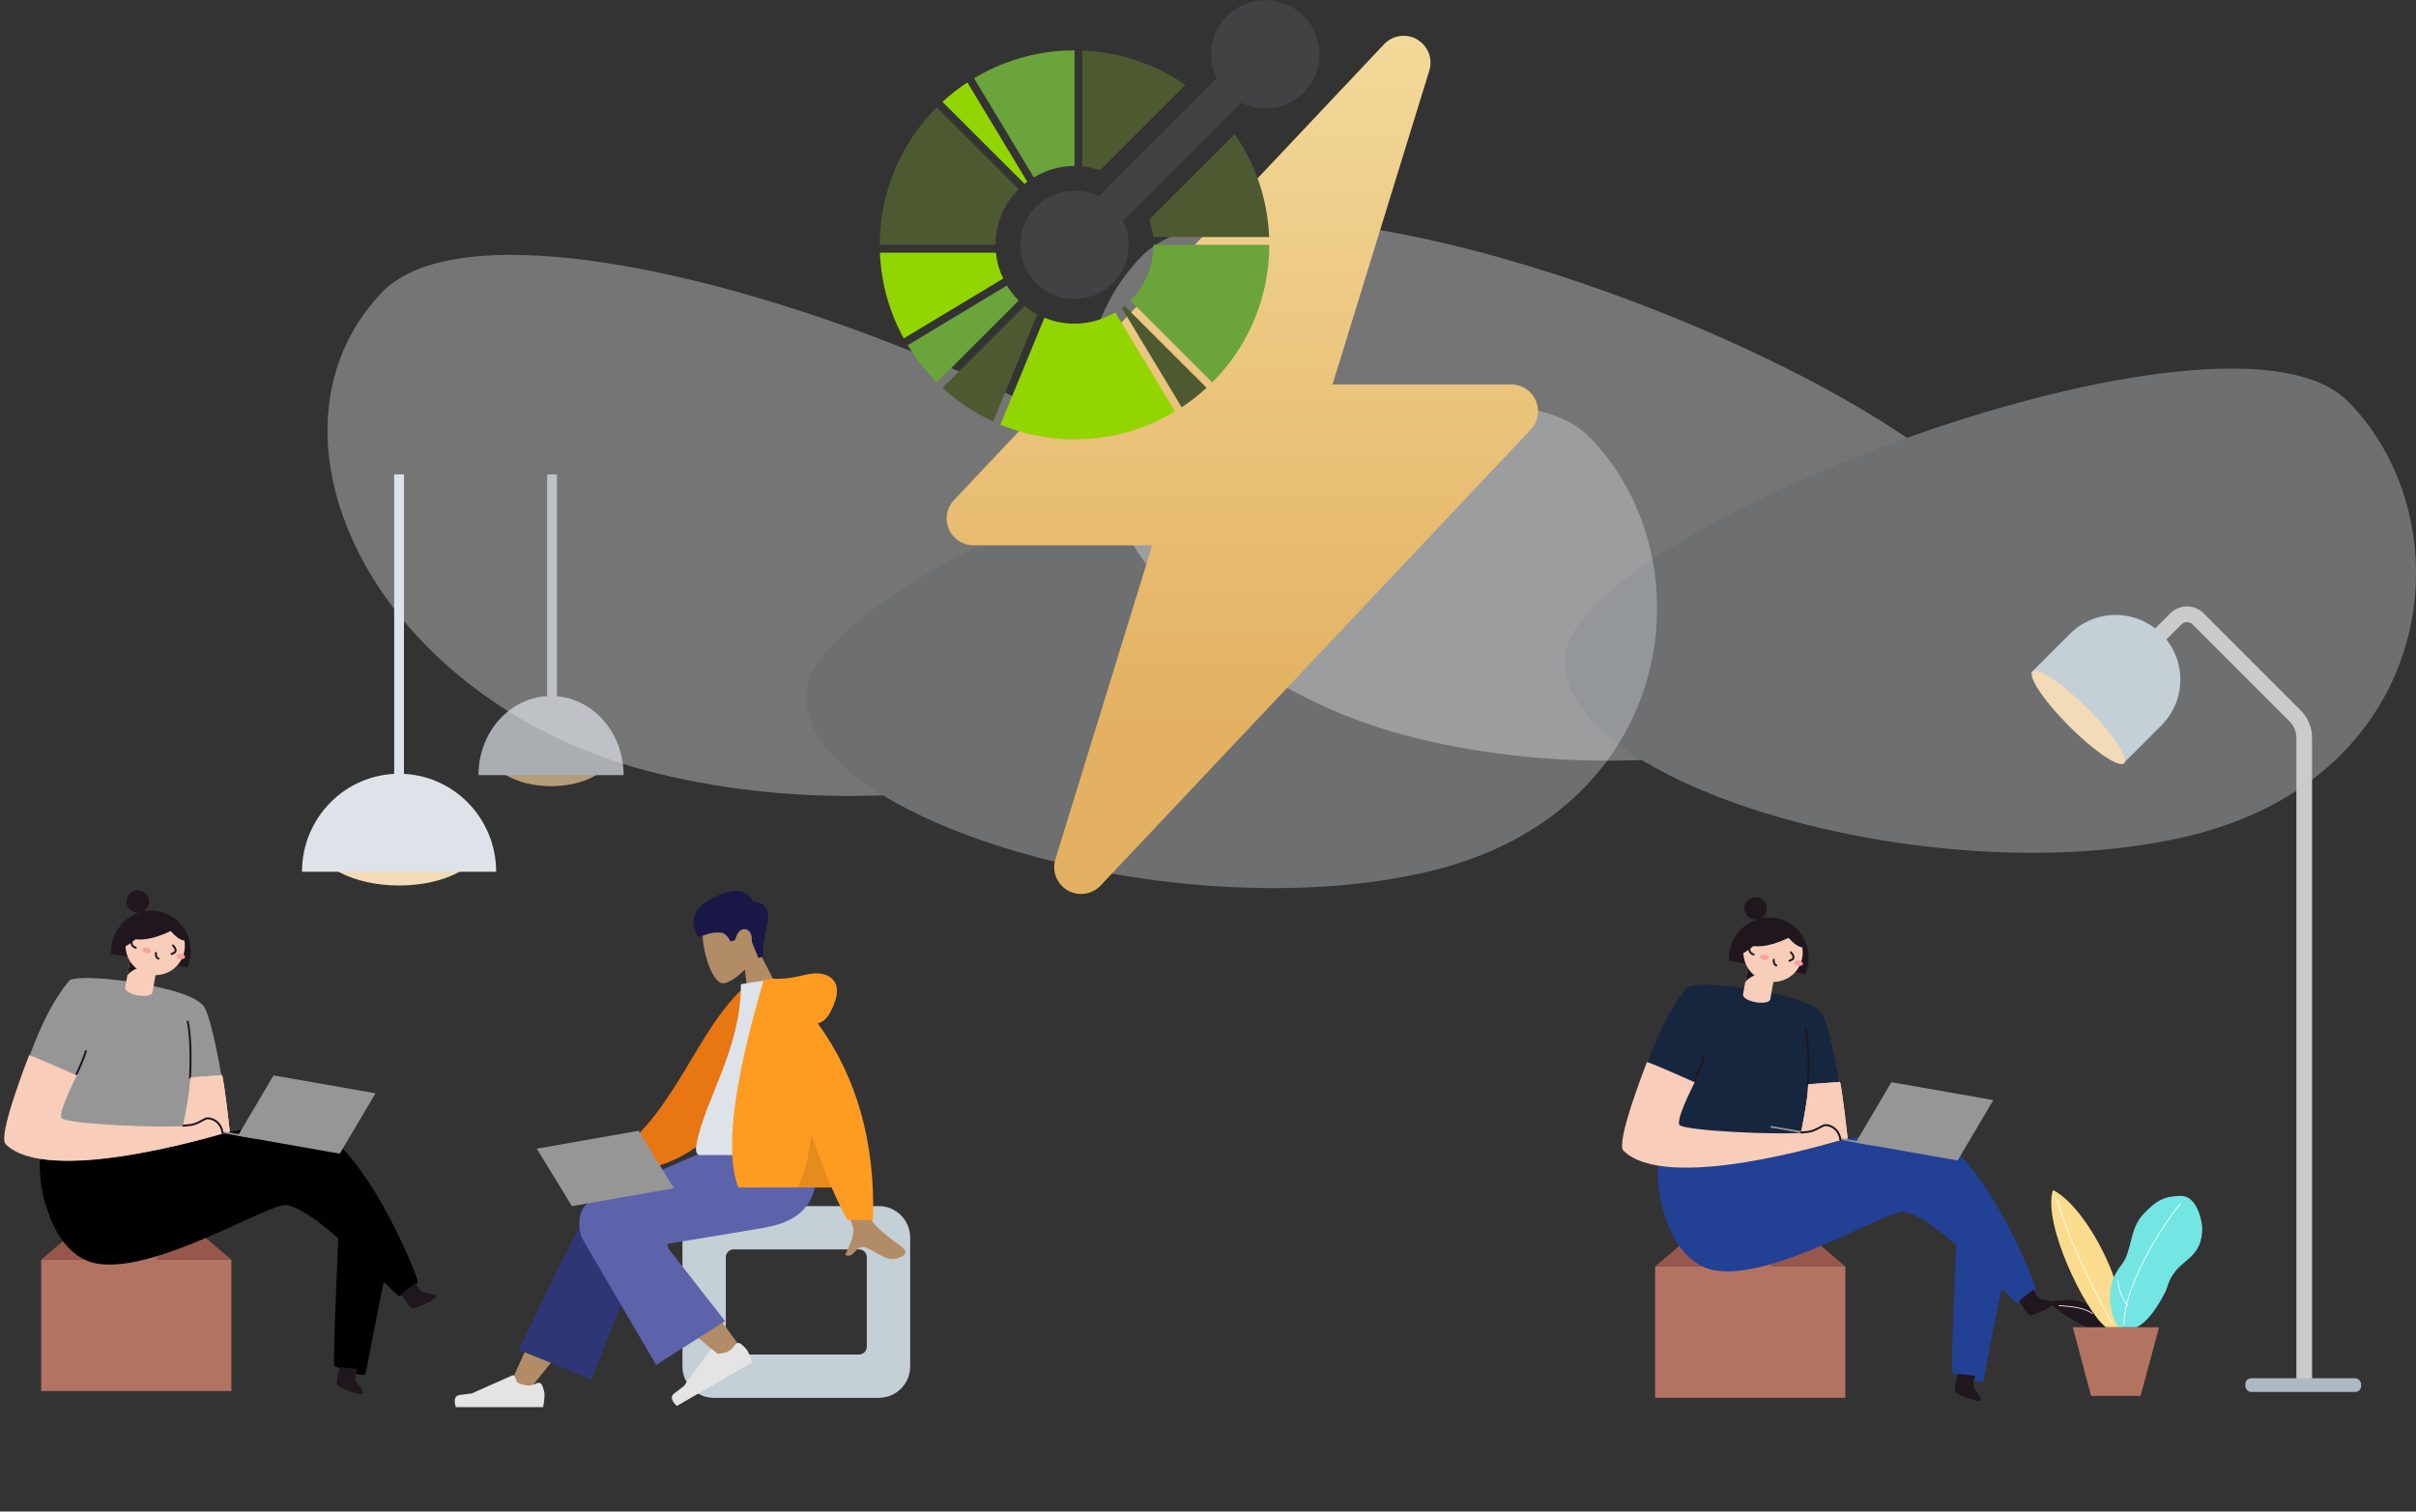 <svg xmlns="http://www.w3.org/2000/svg" xmlns:xlink="http://www.w3.org/1999/xlink" width="1232" height="771" version="1.1" viewBox="0 0 1232 771"><rect x="0" y="0" width="1232" height="771" fill="#333333" stroke="none"/><title>Group 3</title><defs><linearGradient id="linearGradient-1" x1="50%" x2="50%" y1="0%" y2="100%"><stop offset="0%" stop-color="#F3D99A"/><stop offset="80.012%" stop-color="#E3B161"/></linearGradient></defs><g id="Symbols" fill="none" fill-rule="evenodd" stroke="none" stroke-width="1"><g id="Mocking-/-Hero" transform="translate(-10, -8)"><g id="Group-3" transform="translate(10, 8)"><g id="Background-Shape-2" opacity=".346" transform="translate(167, 130)"><path id="Background-Shape" fill="#F2F2F2" d="M0.206,172.385 C7.101,95.336 377.036,-53.376 445.713,19.603 C514.39,92.582 448.365,229.545 304.444,264.617 C160.522,299.69 -6.688,249.434 0.206,172.385 Z" transform="translate(236.5, 138) scale(-1, 1) translate(-236.5, -138)"/><path id="Background-Shape" fill="#DDE3E9" d="M244.144,222.448 C250.32,156.992 581.692,30.655 643.21,92.654 C704.728,154.652 689.157,285.059 560.238,314.854 C431.319,344.65 237.968,287.904 244.144,222.448 Z"/></g><g id="Background-Shape-2-Copy" opacity=".346" transform="translate(554, 112)"><path id="Background-Shape" fill="#F2F2F2" d="M0.206,172.385 C7.101,95.336 377.036,-53.376 445.713,19.603 C514.39,92.582 448.365,229.545 304.444,264.617 C160.522,299.69 -6.688,249.434 0.206,172.385 Z" transform="translate(236.5, 138) scale(-1, 1) translate(-236.5, -138)"/><path id="Background-Shape" fill="#DDE3E9" d="M244.144,222.448 C250.32,156.992 581.692,30.655 643.21,92.654 C704.728,154.652 689.157,285.059 560.238,314.854 C431.319,344.65 237.968,287.904 244.144,222.448 Z"/></g><g id="box" transform="translate(844, 630.47)"><rect id="Rectangle" width="97" height="67" x="0" y="15.53" fill="#B27363" fill-rule="nonzero"/><polygon id="Path" fill="#98574C" fill-rule="nonzero" points="97 15.53 0 15.53 17.659 .53 79.341 .53"/><line id="Path" x1="49" x2="49" y1=".53" y2="16.53" stroke="#B27363" stroke-width="20"/><line id="Path" x1="30" x2="67" y1="51.53" y2="51.53" stroke="#B27363" stroke-width="9"/><line id="Path" x1="30" x2="67" y1="55.53" y2="55.53" stroke="#B27363" stroke-width="9"/></g><g id="woman-sitting-laptop" transform="translate(825, 456.47)"><path id="Path" fill="#224094" fill-rule="nonzero" d="M166.403,177.452 C166.875,180.23 174.873,243.739 176.172,244.788 C177.471,245.838 191.268,248.161 192.45,246.41 C192.687,243.632 193.029,199.345 193.762,195.383" transform="translate(180.083, 212.248) rotate(10) translate(-180.083, -212.248)"/><path id="Path" fill="#224094" fill-rule="nonzero" d="M19.897,151.911 C14.358,149.191 25.889,203.041 56.29,203.03 C86.691,203.019 137.879,156.884 146.164,156.881 C164.454,156.874 207.736,192.622 211.131,192.621 C213.731,190.031 218.932,185.5 218.932,183.72 C218.932,181.941 177.504,114.004 146.488,114.016 C134.461,114.009 32.404,158.06 19.897,151.911 Z" transform="translate(118.744, 158.523) rotate(10) translate(-118.744, -158.523)"/><path id="Path" fill="#224094" fill-rule="nonzero" d="M37.645,139.338 C43.732,137.969 51.307,134.428 58.013,130.804 C39.772,136.71 24.825,140.542 20.512,138.433 C17.572,137.001 19.43,151.353 26.336,165.175 C25.086,162.498 23.31,142.559 37.645,139.338 Z" transform="translate(38.59, 147.99) rotate(10) translate(-38.59, -147.99)"/><path id="Path" fill="#17263F" fill-rule="nonzero" d="M60.652,48.305 C65.428,48.433 90.293,47.689 97.106,54.205 C102.16,59.033 117.866,100.619 120.285,115.221 C109.724,120.61 33.557,157.259 9.994,141.161 C9.479,128.646 11.916,78.925 27.338,52.839 C32.976,49.067 56.06,48.184 60.652,48.305 Z" transform="translate(65.108, 96.756) rotate(10) translate(-65.108, -96.756)"/><path id="Path" fill="#F8CDBA" fill-rule="nonzero" d="M78.98,36.362 L64.856,36.367 L64.851,51.953 C64.849,55.857 78.973,55.818 78.975,51.948 L78.98,36.362 Z" transform="translate(71.916, 45.614) rotate(10) translate(-71.916, -45.614)"/><path id="Path" fill="#1F161E" fill-rule="nonzero" d="M65.741,45.595 C65.741,43.87 70.652,39.534 73.687,39.683 C73.762,37.802 66.756,35.023 66.756,35.023 L65.743,37.677 L65.741,45.595 Z" transform="translate(69.714, 40.309) rotate(10) translate(-69.714, -40.309)"/><path id="Path" fill="#1F161E" fill-rule="nonzero" d="M98.157,37.152 C98.488,35.637 98.654,34.092 98.655,32.542 C98.66,20.979 89.577,11.606 78.36,11.61 C67.142,11.614 58.053,20.993 58.049,32.556 C58.049,34.106 58.214,35.651 58.543,37.166 L98.157,37.152 Z" transform="translate(78.352, 24.388) rotate(10) translate(-78.352, -24.388)"/><path id="Path" fill="#F8CDBA" fill-rule="nonzero" d="M91.649,24.134 C89.205,23.765 86.767,21.854 85.066,20.603 C75.365,27.673 69.152,27.774 68.481,27.775 C67.811,27.775 65.077,31.678 63.819,32.12 L63.708,32.054 C64.734,37.647 68.842,42.186 74.328,43.785 C79.813,45.384 85.739,43.77 89.644,39.614 C93.549,35.457 94.766,29.468 92.79,24.133 C92.411,24.18 92.028,24.181 91.649,24.134 Z" transform="translate(78.715, 32.498) rotate(10) translate(-78.715, -32.498)"/><ellipse id="Oval" cx="70.247" cy="6.856" fill="#1F161E" fill-rule="nonzero" rx="5.738" ry="5.727" transform="translate(70.247, 6.856) rotate(10) translate(-70.247, -6.856)"/><path id="Path" stroke="#1F161E" stroke-linecap="round" d="M69.709,24.907 C68.226,24.974 67.06,26.138 67.06,27.551 C67.059,28.963 68.225,30.127 69.707,30.193" transform="translate(68.384, 27.55) rotate(10) translate(-68.384, -27.55)"/><path id="Path" stroke="#1F161E" stroke-linecap="round" d="M87.856,29.377 C88.818,30.333 91.294,32.004 87.854,33.782" transform="translate(88.737, 31.579) rotate(10) translate(-88.737, -31.579)"/><path id="Path" stroke="#1F161E" stroke-linecap="round" d="M79.265,33.219 C79.264,33.878 79.557,35.454 81.029,35.861" transform="translate(80.147, 34.54) rotate(10) translate(-80.147, -34.54)"/><ellipse id="Oval" cx="74.802" cy="31.81" fill="#FA9E9F" fill-rule="nonzero" rx="2.207" ry="1.322" transform="translate(74.802, 31.81) rotate(10) translate(-74.802, -31.81)"/><ellipse id="Oval" cx="92.19" cy="34.87" fill="#FA9E9F" fill-rule="nonzero" rx="2.207" ry="1.322" transform="translate(92.19, 34.87) rotate(10) translate(-92.19, -34.87)"/><path id="Path" fill="#F8CDBA" fill-rule="nonzero" d="M94.193,98.524 L109.999,94.489 C111.517,97.03 118.901,122.182 118.901,122.182 L94.499,132.378 C94.819,127.611 95.788,105.826 94.193,98.524 Z" transform="translate(106.547, 113.434) rotate(10) translate(-106.547, -113.434)"/><path id="Path" stroke="#1F161E" stroke-linecap="round" d="M42.717,82.829 C42.716,84.699 41.048,91.819 40.064,95.164" transform="translate(41.39, 88.997) rotate(10) translate(-41.39, -88.997)"/><path id="Path" stroke="#1F161E" stroke-linecap="round" d="M99.398,96.654 C99.032,93.718 96.886,77.172 93.229,68.464" transform="translate(96.314, 82.559) rotate(10) translate(-96.314, -82.559)"/><path id="Path" fill="#F8CDBA" fill-rule="nonzero" d="M94.193,98.524 L109.999,94.489 C111.517,97.03 118.901,122.182 118.901,122.182 L94.499,132.378 C94.819,127.611 95.788,105.826 94.193,98.524 Z" transform="translate(106.547, 113.434) rotate(10) translate(-106.547, -113.434)"/><path id="Path" fill="#1F161E" fill-rule="nonzero" d="M204.665,208.54 C205.009,209.076 209.605,214.827 211.232,214.894 C212.859,214.961 222.74,208.156 222.307,206.695 C221.875,205.234 215.677,206.184 214.611,205.677 C213.545,205.17 211.175,202.757 210.798,201.679" transform="translate(213.493, 208.287) rotate(10) translate(-213.493, -208.287)"/><path id="Path" fill="#1F161E" fill-rule="nonzero" d="M172.272,245.437 C172.157,246.071 171.534,253.55 172.648,254.761 C173.761,255.971 185.379,258.07 186.055,256.693 C186.73,255.316 181.666,251.587 181.277,250.456 C180.887,249.325 180.806,245.885 181.279,244.811" transform="translate(179.055, 250.978) rotate(10) translate(-179.055, -250.978)"/><polygon id="Path" fill="#969696" fill-rule="nonzero" points="176.477 132.224 123.714 132.243 136.288 98.76 189.05 98.741" transform="translate(156.382, 115.492) rotate(10) translate(-156.382, -115.492)"/><polygon id="Rectangle" fill="#969696" fill-rule="nonzero" points="77.508 122.391 130.473 122.372 130.473 123.253 77.508 123.272" transform="translate(103.99, 122.822) rotate(10) translate(-103.99, -122.822)"/><path id="Path" fill="#F8CDBA" fill-rule="nonzero" d="M35.395,99.367 C34.379,103.147 29.424,119.268 31.463,122.039 C33.502,124.81 83.718,118.491 97.164,114.334 C100.589,113.22 103.129,110.296 104.647,109.923 C108.676,109.247 112.57,111.685 113.691,115.586 C108.321,118.171 30.789,157.506 5.678,140.021 C0.932,136.667 9.28,95.474 9.657,93.393 C13.899,93.914 35.395,99.367 35.395,99.367 Z" transform="translate(58.957, 118.939) rotate(10) translate(-58.957, -118.939)"/><path id="Path" stroke="#1F161E" stroke-linecap="round" d="M93.863,122.993 C95.365,122.612 96.678,122.243 97.757,121.886 C101.157,120.697 103.678,117.578 105.185,117.179 C109.185,116.454 113.054,119.058 114.167,123.223" transform="translate(104.015, 120.141) rotate(10) translate(-104.015, -120.141)"/></g><g id="plant-4" transform="translate(1046, 607.47)"><path id="Path" fill="#1F161E" fill-rule="nonzero" d="M29,69.53 L29,69.009 L27.758,67.444 L24.911,63.923 L21.857,60.199 C21.857,60.199 18.918,58.149 18.162,57.794 C15.408,56.511 12.696,55.53 9.456,55.53 C7.464,55.53 0.016,55.833 0,57.095 C0,58.968 10.429,66.056 18.079,69.499 C21.412,69.53 29,69.53 29,69.53 Z"/><path id="Path" fill="#FBDC8E" fill-rule="nonzero" d="M27.845,69.53 C17.144,61.287 -4.695,16.225 0.903,-0.47 C12.83,5.627 25.915,26.651 32.087,44.403 C32.414,45.558 32.675,46.731 32.87,47.915 L35.374,59.429 L36,69.53 L27.845,69.53 Z"/><path id="Path" fill="#73E5E2" fill-rule="nonzero" d="M34.799,69.53 C31.187,66.583 30.034,57.856 30.002,54.599 C29.945,48.52 30.874,44.041 36.046,37.354 C41.218,30.668 39.825,19.57 46.714,12.091 C53.603,4.612 58.133,2.53 66.285,2.53 C74.437,2.53 77.021,15.809 77,19.15 C76.906,32.618 68.456,34.522 63.31,40.957 C59.568,45.625 59.276,49.443 58.143,51.625 C52.058,63.368 47.131,67.805 43.478,69.53"/><path id="Path" stroke="#FFF" stroke-linecap="round" stroke-linejoin="round" stroke-width=".4" d="M37,68.53 C37.103,45.796 60.912,11.65 66,6.53"/><path id="Path" stroke="#FFF" stroke-linecap="round" stroke-linejoin="round" stroke-width=".4" d="M39,58.53 C36.202,55.686 33.655,47.624 34.038,45.53"/><path id="Path" stroke="#FFF" stroke-linecap="round" stroke-linejoin="round" stroke-width=".4" d="M31,67.53 C27.276,60.863 9.609,28.427 3,4.53"/><polyline id="Path" fill="#B37361" fill-rule="nonzero" points="43.717 69.53 55 69.53 45.553 104.53 20.294 104.53 11 69.53 43.717 69.53"/><path id="Path" stroke="#FFF" stroke-linecap="round" stroke-linejoin="round" stroke-width=".4" d="M4,58.53 C9.396,58.912 16.185,59.166 21,62.53"/></g><g id="Group-2" fill-rule="nonzero" transform="translate(414, 0)"><g id="bi-lightning-fill" transform="translate(0, 18)"><g id="Icon" fill="url(#linearGradient-1)" transform="translate(68.531, 0)"><g id="Icon-Group" transform="translate(0.036, 0)"><path id="Icon-Path" d="M240.071,2.136 C245.596,5.333 248.177,11.913 246.294,18.003 L196.921,178.093 L288.018,178.093 C293.489,178.09 298.438,181.336 300.607,186.348 C302.776,191.361 301.75,197.181 297.996,201.154 L78.685,433.683 C74.315,438.32 67.318,439.336 61.805,436.135 C56.293,432.934 53.721,426.361 55.603,420.279 L104.975,260.162 L13.879,260.162 C8.407,260.164 3.458,256.919 1.289,251.906 C-0.88,246.893 0.146,241.073 3.9,237.1 L223.211,4.571 C227.575,-0.059 234.56,-1.079 240.071,2.109 L240.071,2.136 Z"/></g></g><rect id="ViewBox" width="438" height="438" x="0" y="0"/></g><g id="OpenAPI_Logo_Pantone" transform="translate(34, 0)"><g id="Group"><g transform="translate(0, 24.75)"><path id="Path" fill="#93D500" d="M59.884,104.133 L59.658,104.133 L0.705,104.133 C0.715,104.421 0.723,104.711 0.739,104.999 C0.763,105.555 0.803,106.109 0.837,106.665 C0.853,106.903 0.863,107.141 0.881,107.377 C0.927,108.021 0.983,108.661 1.041,109.301 C1.055,109.447 1.067,109.591 1.081,109.731 C1.149,110.443 1.227,111.155 1.311,111.861 C1.315,111.931 1.323,111.999 1.333,112.067 C1.426,112.831 1.524,113.595 1.636,114.355 C1.636,114.363 1.638,114.375 1.642,114.383 C2.321,119.095 3.34,123.762 4.699,128.35 C4.705,128.37 4.713,128.388 4.717,128.408 C4.929,129.13 5.154,129.848 5.384,130.562 C5.398,130.604 5.412,130.646 5.424,130.688 C5.436,130.73 5.45,130.772 5.464,130.814 C5.674,131.46 5.895,132.104 6.115,132.75 C6.173,132.912 6.227,133.076 6.287,133.238 C6.485,133.796 6.687,134.354 6.896,134.912 C6.992,135.164 7.088,135.414 7.182,135.668 C7.362,136.13 7.54,136.588 7.723,137.05 C7.861,137.396 8.005,137.742 8.149,138.088 C8.297,138.448 8.449,138.806 8.602,139.168 C8.79,139.608 8.986,140.046 9.18,140.484 C9.296,140.746 9.414,141.006 9.531,141.266 C9.771,141.792 10.019,142.318 10.267,142.84 C10.349,143.008 10.428,143.176 10.512,143.344 C10.802,143.946 11.098,144.542 11.399,145.133 C11.449,145.225 11.493,145.315 11.539,145.407 C11.877,146.063 12.222,146.719 12.576,147.369 C12.592,147.397 12.608,147.425 12.622,147.457 C12.696,147.593 12.778,147.723 12.852,147.857 L63.394,117.445 L63.58,117.333 C61.586,113.135 60.345,108.671 59.884,104.133 Z"/><polygon id="Path" fill="#93D500" points="3.5 131.24 3.518 131.292 5.426 130.692"/><path id="Path" fill="#4D5A31" d="M74.428,131.27 L74.286,131.412 L32.602,173.05 C32.816,173.25 33.028,173.452 33.249,173.646 C33.637,173.998 34.034,174.348 34.428,174.692 C34.632,174.874 34.832,175.054 35.037,175.23 C35.509,175.638 35.986,176.036 36.46,176.434 C36.59,176.542 36.717,176.648 36.845,176.754 C37.379,177.196 37.924,177.63 38.471,178.062 C38.541,178.116 38.611,178.172 38.681,178.228 C39.271,178.692 39.868,179.144 40.471,179.6 C40.497,179.616 40.519,179.632 40.539,179.65 C43.05,181.524 45.652,183.28 48.337,184.916 C48.43,184.974 48.522,185.028 48.616,185.086 C49.126,185.392 49.637,185.694 50.151,185.992 C50.466,186.172 50.78,186.35 51.094,186.528 C51.391,186.7 51.687,186.864 51.987,187.03 C52.528,187.326 53.073,187.62 53.617,187.908 C53.691,187.948 53.767,187.988 53.843,188.028 C55.359,188.82 56.901,189.556 58.455,190.263 L58.455,190.263 L59.934,186.676 L80.899,135.82 L80.977,135.632 C78.687,134.408 76.493,132.958 74.428,131.27 Z"/><path id="Path" fill="#6BA43A" d="M70.087,127.122 C69.637,126.622 69.208,126.11 68.788,125.592 C68.416,125.132 68.055,124.668 67.707,124.198 C67.308,123.658 66.918,123.116 66.55,122.563 C66.177,122.007 65.813,121.447 65.468,120.877 L14.862,151.327 C15.639,152.617 16.45,153.873 17.277,155.115 C17.305,155.157 17.331,155.203 17.359,155.245 L17.359,155.245 C17.369,155.261 17.379,155.275 17.389,155.291 C17.417,155.331 17.441,155.375 17.469,155.417 C17.471,155.421 17.475,155.425 17.477,155.429 C17.543,155.529 17.611,155.625 17.68,155.725 C17.684,155.731 17.688,155.737 17.692,155.743 C17.692,155.743 17.692,155.743 17.692,155.743 C17.694,155.745 17.696,155.749 17.698,155.751 C18.577,157.049 19.48,158.327 20.411,159.571 C20.431,159.597 20.453,159.625 20.473,159.651 C20.493,159.677 20.513,159.703 20.533,159.729 C20.937,160.265 21.344,160.799 21.762,161.329 C21.816,161.399 21.87,161.467 21.928,161.535 C22.357,162.083 22.793,162.623 23.238,163.159 C23.342,163.285 23.45,163.413 23.554,163.541 C23.954,164.019 24.355,164.495 24.763,164.967 C24.938,165.169 25.12,165.371 25.296,165.571 C25.644,165.967 25.989,166.361 26.345,166.751 C26.539,166.965 26.742,167.181 26.94,167.395 C27.03,167.492 27.118,167.588 27.21,167.686 C27.47,167.966 27.729,168.246 27.991,168.524 C28.095,168.634 28.205,168.742 28.311,168.852 C28.772,169.332 29.236,169.812 29.711,170.284 L71.457,128.586 C70.978,128.108 70.53,127.616 70.087,127.122 Z"/><path id="Path" fill="#4D5A31" d="M125.423,131.248 C124.964,131.618 124.5,131.98 124.027,132.328 L124.131,132.502 L154.569,182.97 C155.978,182.05 157.372,181.102 158.733,180.106 C161.679,177.936 164.53,175.584 167.277,173.052 L125.589,131.412 L125.423,131.248 Z"/><path id="Path" fill="#93D500" d="M150.723,185.374 C150.745,185.362 150.769,185.348 150.791,185.336 L150.789,185.334 C150.767,185.346 150.745,185.36 150.723,185.374 L150.723,185.374 Z"/><polygon id="Path" fill="#93D500" points="150.695 185.392 150.695 185.39 150.695 185.39 150.693 185.39"/><path id="Path" fill="#93D500" d="M150.789,185.334 L150.791,185.336 C150.923,185.262 151.057,185.192 151.189,185.114 L151.181,185.1 C151.049,185.178 150.919,185.256 150.789,185.334 Z"/><polygon id="Path" fill="#93D500" points="150.705 185.382 150.723 185.374 150.723 185.372"/><polygon id="Path" fill="#93D500" points="150.693 185.39 150.695 185.39 150.62 185.264"/><path id="Path" fill="#93D500" d="M150.723,185.374 L150.723,185.374 C150.747,185.362 150.769,185.35 150.791,185.338 L150.791,185.338 C150.769,185.348 150.745,185.36 150.723,185.374 Z"/><polygon id="Path" fill="#93D500" points="150.666 185.406 150.666 185.406 150.685 185.396 150.685 185.396"/><polygon id="Path" fill="#93D500" points="150.693 185.39 150.685 185.396 150.685 185.396 150.695 185.392"/><path id="Path" fill="#93D500" d="M150.705,185.382 C150.701,185.384 150.697,185.386 150.693,185.388 L150.693,185.388 C150.703,185.382 150.713,185.378 150.723,185.372 L150.723,185.37 C150.717,185.376 150.711,185.38 150.705,185.382 Z"/><path id="Path" fill="#93D500" d="M150.791,185.336 C150.923,185.258 151.057,185.192 151.187,185.112 C151.057,185.192 150.923,185.262 150.791,185.336 L150.791,185.336 Z"/><polygon id="Path" fill="#93D500" points="151.189 185.112 151.181 185.1 151.179 185.1"/><polygon id="Rectangle" fill="#93D500" points="150.678 185.429 150.879 185.429 150.879 185.629 150.679 185.629" transform="translate(150.779, 185.529) rotate(-33.688) translate(-150.779, -185.529)"/><polygon id="Path" fill="#93D500" points="150.65 185.416 150.652 185.414 150.654 185.414"/><polygon id="Path" fill="#93D500" points="150.666 185.406 150.654 185.414 150.654 185.414 150.666 185.406"/><path id="Path" fill="#93D500" d="M150.146,183.384 L149.113,181.672 L120.701,134.564 C120.127,134.91 119.538,135.222 118.951,135.538 C118.359,135.856 117.762,136.154 117.157,136.44 C111.699,139.026 105.791,140.346 99.874,140.346 C95.998,140.346 92.124,139.786 88.378,138.67 C87.739,138.48 87.116,138.23 86.486,138.006 C85.855,137.784 85.216,137.592 84.595,137.336 L63.644,188.158 L62.823,190.149 L62.121,191.855 L62.117,191.863 C62.171,191.885 62.227,191.903 62.281,191.925 C62.339,191.949 62.395,191.967 62.453,191.991 L62.455,191.991 C62.457,191.991 62.459,191.993 62.459,191.993 C62.473,191.999 62.487,192.003 62.499,192.009 C62.994,192.211 63.492,192.385 63.989,192.579 C64.611,192.821 65.234,193.067 65.859,193.295 C66.177,193.411 66.493,193.547 66.812,193.659 L66.814,193.659 L66.814,193.659 C73.377,195.975 80.169,197.595 87.074,198.503 C87.345,198.535 87.613,198.573 87.883,198.611 C88.165,198.643 88.45,198.671 88.732,198.703 C89.265,198.763 89.795,198.825 90.33,198.877 C90.462,198.887 90.594,198.899 90.726,198.911 C91.381,198.973 92.036,199.029 92.686,199.075 C92.909,199.091 93.133,199.101 93.353,199.117 C93.928,199.155 94.498,199.191 95.071,199.217 C95.421,199.237 95.772,199.247 96.124,199.259 C96.579,199.275 97.031,199.293 97.49,199.307 C98.144,199.323 98.805,199.329 99.464,199.331 C99.62,199.331 99.774,199.335 99.928,199.337 C105.445,199.337 110.959,198.879 116.413,197.965 L116.413,197.965 C116.505,197.951 116.595,197.935 116.689,197.923 C117.266,197.823 117.842,197.715 118.419,197.609 C118.747,197.545 119.078,197.483 119.402,197.419 C119.738,197.349 120.077,197.279 120.413,197.207 C120.976,197.089 121.536,196.967 122.099,196.837 C122.199,196.815 122.301,196.795 122.403,196.767 C130.694,194.837 138.701,191.849 146.224,187.896 L146.226,187.894 L146.226,187.894 C146.718,187.634 147.199,187.338 147.689,187.072 C148.274,186.752 148.854,186.422 149.435,186.09 C149.838,185.86 150.244,185.648 150.642,185.41 C150.642,185.41 150.644,185.408 150.644,185.408 C150.648,185.406 150.652,185.402 150.656,185.4 C150.656,185.4 150.656,185.4 150.658,185.4 L150.658,185.4 C150.664,185.396 150.67,185.394 150.676,185.39 C150.68,185.388 150.683,185.386 150.685,185.384 L150.61,185.258 L150.685,185.384 C150.689,185.382 150.693,185.38 150.697,185.378 C150.703,185.374 150.709,185.372 150.715,185.368 C150.737,185.354 150.759,185.342 150.781,185.328 C150.911,185.25 151.041,185.172 151.171,185.094 L151.171,185.094 L150.146,183.384 Z"/><path id="Path" fill="#93D500" d="M74.452,69.021 C74.913,68.649 75.377,68.289 75.848,67.941 L75.744,67.767 L45.308,17.299 C43.895,18.221 42.497,19.171 41.133,20.171 C38.19,22.335 35.341,24.685 32.6,27.215 L74.288,68.855 L74.452,69.021 Z"/><path id="Path" fill="#4D5A31" d="M29.709,29.987 C29.234,30.461 28.786,30.951 28.323,31.431 C27.861,31.911 27.39,32.389 26.938,32.877 C23.858,36.206 21.043,39.694 18.504,43.316 C18.382,43.486 18.26,43.664 18.14,43.838 C17.854,44.254 17.571,44.67 17.293,45.088 C17.003,45.522 16.714,45.962 16.434,46.4 C16.328,46.56 16.224,46.722 16.122,46.882 C6.533,61.907 1.396,78.948 0.705,96.134 C0.679,96.8 0.665,97.468 0.651,98.134 C0.637,98.8 0.617,99.468 0.617,100.134 L59.658,100.134 C59.658,99.466 59.72,98.802 59.754,98.134 C59.788,97.466 59.798,96.798 59.864,96.134 C60.627,88.454 63.594,80.956 68.768,74.657 C69.188,74.145 69.663,73.665 70.113,73.171 C70.562,72.677 70.978,72.163 71.457,71.687 L29.709,29.987 Z"/><path id="Path" fill="#4D5A31" d="M151.529,15.349 C151.449,15.299 151.365,15.251 151.285,15.203 C150.767,14.885 150.242,14.579 149.717,14.273 C149.413,14.097 149.109,13.927 148.802,13.753 C148.494,13.581 148.19,13.409 147.879,13.241 C147.347,12.949 146.812,12.661 146.276,12.377 C146.192,12.335 146.109,12.289 146.023,12.245 C142.562,10.438 139.006,8.846 135.376,7.464 C135.283,7.426 135.187,7.39 135.093,7.356 C134.302,7.06 133.51,6.766 132.711,6.49 C126.262,4.24 119.592,2.662 112.817,1.774 C112.54,1.736 112.262,1.698 111.986,1.662 C111.707,1.628 111.431,1.6 111.155,1.57 C110.62,1.508 110.088,1.448 109.551,1.396 C109.403,1.382 109.253,1.372 109.103,1.356 C108.468,1.298 107.829,1.242 107.194,1.196 C106.948,1.178 106.698,1.164 106.452,1.15 C105.907,1.114 105.356,1.076 104.812,1.052 C104.519,1.036 104.231,1.028 103.943,1.018 L103.941,59.903 L103.941,60.133 C106.978,60.447 109.988,61.093 112.907,62.083 L156.463,18.577 C154.847,17.457 153.211,16.369 151.529,15.349 Z"/><polygon id="Path" fill="#6BA43A" points="49.729 16.881 48.696 15.169 48.696 15.169"/><polygon id="Path" fill="#6BA43A" points="48.69 15.157 48.696 15.169 48.696 15.169"/><path id="Path" fill="#6BA43A" d="M97.936,0.97 C97.269,0.984 96.601,0.986 95.934,1.012 C91.757,1.18 87.589,1.606 83.454,2.298 C83.364,2.314 83.274,2.328 83.182,2.344 C82.601,2.444 82.027,2.55 81.45,2.658 C81.124,2.72 80.795,2.78 80.469,2.846 C80.129,2.914 79.79,2.984 79.452,3.058 C78.891,3.174 78.331,3.296 77.77,3.426 L77.77,3.426 C77.668,3.448 77.568,3.472 77.464,3.494 C69.172,5.426 61.162,8.416 53.641,12.369 C53.641,12.369 53.641,12.369 53.641,12.369 L53.639,12.369 C53.149,12.629 52.67,12.923 52.182,13.191 C51.597,13.511 51.016,13.841 50.436,14.173 C50.005,14.421 49.567,14.649 49.138,14.905 C49.134,14.907 49.128,14.911 49.124,14.913 C49.124,14.913 49.122,14.913 49.122,14.913 C49.092,14.931 49.062,14.947 49.032,14.965 C48.92,15.033 48.804,15.089 48.692,15.157 L48.698,15.167 L49.731,16.881 L49.731,16.881 L79.173,65.703 C79.748,65.357 80.337,65.043 80.923,64.729 C81.514,64.411 82.113,64.113 82.715,63.827 C86.92,61.827 91.389,60.587 95.932,60.127 C96.599,60.059 97.265,60.003 97.934,59.969 C98.601,59.935 99.268,59.901 99.936,59.901 L99.938,0.93 C99.27,0.93 98.603,0.958 97.936,0.97 Z"/><path id="Path" fill="#4D5A31" d="M199.136,95.258 C199.108,94.728 199.076,94.2 199.04,93.668 C199.024,93.404 199.01,93.142 198.988,92.874 C198.944,92.252 198.892,91.628 198.834,91.006 C198.822,90.844 198.806,90.684 198.792,90.522 C198.724,89.826 198.65,89.13 198.569,88.436 C198.561,88.38 198.555,88.324 198.549,88.268 C198.545,88.242 198.543,88.214 198.539,88.188 C198.447,87.438 198.347,86.688 198.241,85.94 C198.239,85.918 198.237,85.89 198.231,85.87 C197.552,81.168 196.535,76.509 195.18,71.927 C195.17,71.895 195.162,71.867 195.152,71.839 C194.937,71.127 194.719,70.419 194.495,69.713 C194.465,69.621 194.433,69.527 194.405,69.433 C194.195,68.795 193.982,68.161 193.762,67.525 C193.7,67.355 193.64,67.183 193.58,67.009 C193.386,66.459 193.185,65.911 192.981,65.363 C192.883,65.101 192.783,64.841 192.681,64.581 C192.509,64.127 192.331,63.673 192.15,63.225 C192.006,62.865 191.862,62.511 191.714,62.157 C191.57,61.805 191.422,61.457 191.273,61.105 C191.079,60.657 190.883,60.209 190.685,59.763 C190.573,59.513 190.46,59.259 190.344,59.007 C190.1,58.475 189.85,57.943 189.597,57.413 C189.519,57.253 189.443,57.089 189.365,56.929 C189.071,56.323 188.773,55.718 188.468,55.118 C188.424,55.036 188.382,54.952 188.338,54.868 C187.998,54.206 187.649,53.542 187.295,52.888 C187.281,52.866 187.271,52.84 187.257,52.818 C185.537,49.658 183.649,46.602 181.607,43.662 L138.037,87.184 C139.028,90.102 139.672,93.106 139.987,96.138 L140.219,96.138 L199.172,96.138 C199.158,95.84 199.15,95.548 199.136,95.258 Z"/><path id="Path" fill="#6BA43A" d="M140.215,100.134 C140.215,100.801 140.153,101.465 140.119,102.133 C140.087,102.801 140.075,103.469 140.009,104.133 C139.246,111.813 136.279,119.313 131.107,125.612 C130.686,126.124 130.212,126.604 129.761,127.098 C129.313,127.592 128.896,128.106 128.418,128.582 L170.166,170.28 C170.641,169.806 171.087,169.316 171.55,168.834 C172.012,168.352 172.483,167.876 172.933,167.389 C176.023,164.047 178.846,160.551 181.39,156.917 C181.493,156.773 181.589,156.631 181.687,156.489 C181.997,156.043 182.299,155.593 182.604,155.143 C182.87,154.741 183.136,154.339 183.395,153.933 C183.523,153.739 183.651,153.537 183.775,153.343 C193.35,138.326 198.473,121.303 199.162,104.131 C199.188,103.465 199.202,102.797 199.216,102.131 C199.23,101.465 199.25,100.799 199.25,100.132 L140.215,100.132 L140.215,100.134 Z"/></g><path id="Path" fill="#424143" d="M216.792,8.163 C205.99,-2.627 188.476,-2.627 177.676,8.163 C169.059,16.769 167.337,29.634 172.469,39.966 L112.22,100.147 C101.877,95.023 88.996,96.741 80.379,105.347 C69.577,116.136 69.579,133.629 80.379,144.419 C91.183,155.208 108.696,155.204 119.498,144.417 C128.114,135.811 129.833,122.946 124.702,112.612 L184.95,52.433 C195.296,57.557 208.174,55.839 216.79,47.231 C227.591,36.448 227.591,18.953 216.792,8.163 Z"/></g></g></g><g id="A-Human/Sitting" transform="translate(387.5, 545) scale(-1, 1) translate(-387.5, -545) translate(269, 377)"><g id="Head/Front/Short-2" transform="translate(126.4, 98.592) rotate(15) translate(-126.4, -98.592) translate(72.68, 57.577)"><g id="Head" fill="#B28B67" stroke-width="1" transform="translate(42.66, 24.451)"><path id="Head-[skin]" d="M30.133,7.204 C34.711,15.723 34.167,37.333 28.251,38.856 C25.891,39.463 20.865,37.976 15.75,34.897 L18.96,57.577 L0,57.577 L6.527,27.203 C2.887,22.937 0.423,17.709 0.835,11.851 C2.021,-5.028 25.555,-1.315 30.133,7.204 Z"/></g><path id="Hair" fill="#191847" d="M47.73,55.454 C45.351,44.884 38.571,37.679 39.607,32.955 C40.297,29.805 42.137,27.846 45.126,27.079 C46.672,20.835 51.658,18.179 60.084,19.111 C72.723,20.51 80.437,25.75 77.106,37.282 C74.044,37.282 70.347,36.176 65.235,38.07 C63.613,38.672 62.453,40.536 61.754,43.663 L59.444,43.663 C57.202,39.952 54.991,38.588 52.812,39.572 C50.633,40.555 50.137,42.944 51.326,46.739 L50.188,55.454 L47.73,55.454 Z"/></g><g id="Bottom/Sitting/Baggy-Pants" transform="translate(0, 205.07)"><g id="Objects/Seat/Cube-2" fill="#C5CFD6" transform="translate(7.9, 33.127)"><path id="Seat" d="M134.1,0 C142.937,-1.623249e-15 150.1,7.163 150.1,16 L150.1,81.803 C150.1,90.639 142.937,97.803 134.1,97.803 L49.97,97.803 C41.133,97.803 33.97,90.639 33.97,81.803 L33.97,16 C33.97,7.163 41.133,1.623249e-15 49.97,0 L134.1,0 Z M123.98,22.085 L60.09,22.085 C57.881,22.085 56.09,23.875 56.09,26.085 L56.09,26.085 L56.09,71.718 C56.09,73.927 57.881,75.718 60.09,75.718 L60.09,75.718 L123.98,75.718 C126.189,75.718 127.98,73.927 127.98,71.718 L127.98,71.718 L127.98,26.085 C127.98,23.875 126.189,22.085 123.98,22.085 L123.98,22.085 Z"/></g><path id="Legs-[skin]" fill="#B28B67" d="M236.336,126.986 C220.76,107.997 210.221,93.919 204.719,84.752 C195.298,69.057 187.588,55.092 185.155,49.757 C179.352,37.035 198.513,31.078 202.849,37.012 C209.412,45.993 223.429,74.254 244.9,121.794 L236.336,126.986 Z"/><path id="LegLower" fill="#2F3676" d="M204.418,121.465 L175.432,48.615 C169.232,35.335 199.171,26.606 203.728,32.786 C214.072,46.817 238.658,102.168 241.74,106.348 L204.418,121.465 Z"/><path id="Legs-[skin]" fill="#B28B67" d="M149.469,122.426 C148.682,112.481 147.233,78.056 148.723,62.119 C149.151,57.54 149.601,53.112 150.055,48.959 C151.405,36.613 174.302,36.986 172.474,48.715 C167.923,77.926 159.92,118.864 159.346,122.402 C158.542,127.359 149.964,128.675 149.469,122.426 Z" transform="translate(160.327, 83.22) rotate(39) translate(-160.327, -83.22)"/><g id="Shoe/Flat-Sneaker-Shoe" fill="#E4E4E4" transform="translate(149.705, 110.423) rotate(30) translate(-149.705, -110.423) translate(125.61, 94.648)"><path id="shoe" d="M1.953,20.476 C1.178,22.612 0.79,24.227 0.79,25.323 C0.79,26.745 1.027,28.821 1.502,31.549 C3.155,31.549 18.007,31.549 46.059,31.549 C47.217,27.727 46.549,25.664 44.054,25.36 C41.56,25.055 39.487,24.78 37.837,24.534 L17.324,15.404 C16.819,15.179 16.228,15.406 16.003,15.911 C16,15.919 15.996,15.927 15.993,15.936 L14.744,18.96 L14.744,18.96 C12.435,20.036 10.558,20.574 9.114,20.574 C8.015,20.574 6.524,20.159 4.64,19.328 L4.64,19.328 C3.629,18.883 2.449,19.341 2.003,20.352 C1.985,20.392 1.968,20.434 1.953,20.476 Z"/></g><g id="Shoe/Flat-Sneaker-Shoe" fill="#E4E4E4" transform="translate(227.52, 104.113)"><path id="shoe" d="M1.953,20.476 C1.178,22.612 0.79,24.227 0.79,25.323 C0.79,26.745 1.027,28.821 1.502,31.549 C3.155,31.549 18.007,31.549 46.059,31.549 C47.217,27.727 46.549,25.664 44.054,25.36 C41.56,25.055 39.487,24.78 37.837,24.534 L17.324,15.404 C16.819,15.179 16.228,15.406 16.003,15.911 C16,15.919 15.996,15.927 15.993,15.936 L14.744,18.96 L14.744,18.96 C12.435,20.036 10.558,20.574 9.114,20.574 C8.015,20.574 6.524,20.159 4.64,19.328 L4.64,19.328 C3.629,18.883 2.449,19.341 2.003,20.352 C1.985,20.392 1.968,20.434 1.953,20.476 Z"/></g><path id="Leg-and-Butt" fill="#5C63AB" d="M165.001,52.254 C140.909,48.335 124.771,45.655 116.589,44.215 C93.265,40.109 86.464,27.578 90.485,0.238 L133.458,0.238 C139.145,1.878 162.906,12.018 204.742,30.659 C212.269,34.39 210.868,45.39 209.492,49.013 C209.436,49.161 196.746,70.87 171.424,114.14 L136.27,91.781 L165.067,54.888 C165.828,53.359 165.806,52.481 165.001,52.254 Z"/></g><g id="Body/Hoodie" transform="translate(17.38, 122.254)"><path id="Arms-[skin]" fill="#B28B67" d="M53.963,73.368 L70.472,73.433 C60.279,106.286 54.776,123.718 53.963,125.728 C52.135,130.251 56.004,137.14 57.658,140.842 C52.27,143.249 52.844,134.334 46.047,137.491 C39.844,140.373 35.125,145.594 27.957,141.179 C27.076,140.636 26.111,138.592 28.444,136.995 C34.256,133.015 42.633,126.051 43.764,123.759 C45.308,120.633 48.707,103.836 53.963,73.368 L53.963,73.368 Z M150.717,72.73 L175.917,91.205 C182.751,93.046 188.462,95.337 193.047,98.078 C194.13,99.063 195.44,101.059 190.947,100.714 L190.047,100.648 C185.841,100.355 181.673,100.31 181.094,101.738 C180.474,103.268 183.193,105.097 181.94,107.161 C181.105,108.537 177.158,105.087 170.101,96.81 L145.147,86.479 L150.717,72.73 Z"/><path id="Coat-Back" fill="#E87613" d="M96.965,7.561 L103.668,5.801 C130.822,25.369 144.853,66.297 177.742,85.752 L171.099,95.622 C116.827,93.682 99.054,43.817 96.965,7.561 Z" transform="translate(137.353, 50.711) rotate(5) translate(-137.353, -50.711)"/><path id="Shirt" fill="#DDE3E9" d="M71.1,89.915 C98.491,89.915 118.639,89.915 131.544,89.915 C134.306,89.915 133.786,85.934 133.386,83.924 C128.778,60.735 110.791,35.739 110.791,2.73 L93.356,0 C78.935,23.156 73.948,51.666 71.1,89.915 Z"/><path id="Coat-Front" fill="#FF9B21" d="M92.043,-5.32907052e-15 C92.631,-4.88498131e-15 93.171,0.037 93.66,0.11 L99.123,0.422 C114.782,53.409 119.101,88.762 112.079,106.479 L112.079,106.479 L64.505,106.479 C61.686,113.041 58.989,118.562 56.413,123.042 L56.413,123.042 L43.45,123.042 C42.23,83.658 51.609,50.231 71.587,22.76 C69.054,22.035 67.049,20.34 65.57,17.676 C59.198,6.196 61.499,-0.124 68.309,-2.202 C75.119,-4.28 81.193,-1.59872116e-14 92.043,-5.32907052e-15 Z"/><path id="Shade" fill="#000" fill-opacity=".1" d="M82.16,106.479 L64.505,106.48 C67.793,98.825 71.246,89.755 74.864,79.267 C76.361,91.764 78.793,100.835 82.16,106.479 Z"/></g></g><polygon id="Path" fill="#969696" fill-rule="nonzero" points="328.762 611.982 276 612 288.574 580.018 341.336 580" transform="translate(308.668, 596) scale(-1, 1) rotate(10) translate(-308.668, -596)"/><g id="box" transform="translate(21, 628)"><rect id="Rectangle" width="97" height="67" x="0" y="14.53" fill="#B27363" fill-rule="nonzero"/><polygon id="Path" fill="#98574C" fill-rule="nonzero" points="97 14.53 0 14.53 17.659 -.47 79.341 -.47"/><line id="Path" x1="49" x2="49" y1="-.47" y2="15.53" stroke="#B27363" stroke-width="20"/><line id="Path" x1="30" x2="67" y1="50.53" y2="50.53" stroke="#B27363" stroke-width="9"/><line id="Path" x1="30" x2="67" y1="54.53" y2="54.53" stroke="#B27363" stroke-width="9"/></g><g id="woman-sitting-laptop" transform="translate(0, 453)"><path id="Path" fill="#000" fill-rule="nonzero" d="M166.403,177.452 C166.875,180.23 174.873,243.739 176.172,244.788 C177.471,245.838 191.268,248.161 192.45,246.41 C192.687,243.632 193.029,199.345 193.762,195.383" transform="translate(180.083, 212.248) rotate(10) translate(-180.083, -212.248)"/><path id="Path" fill="#000" fill-rule="nonzero" d="M19.897,151.911 C14.358,149.191 25.889,203.041 56.29,203.03 C86.691,203.019 137.879,156.884 146.164,156.881 C164.454,156.874 207.736,192.622 211.131,192.621 C213.731,190.031 218.932,185.5 218.932,183.72 C218.932,181.941 177.504,114.004 146.488,114.016 C134.461,114.009 32.404,158.06 19.897,151.911 Z" transform="translate(118.744, 158.523) rotate(10) translate(-118.744, -158.523)"/><path id="Path" fill="#000" fill-rule="nonzero" d="M37.645,139.338 C43.732,137.969 51.307,134.428 58.013,130.804 C39.772,136.71 24.825,140.542 20.512,138.433 C17.572,137.001 19.43,151.353 26.336,165.175 C25.086,162.498 23.31,142.559 37.645,139.338 Z" transform="translate(38.59, 147.99) rotate(10) translate(-38.59, -147.99)"/><path id="Path" fill="#969696" fill-rule="nonzero" d="M60.652,48.305 C65.428,48.433 90.293,47.689 97.106,54.205 C102.16,59.033 117.866,100.619 120.285,115.221 C109.724,120.61 33.557,157.259 9.994,141.161 C9.479,128.646 11.916,78.925 27.338,52.839 C32.976,49.067 56.06,48.184 60.652,48.305 Z" transform="translate(65.108, 96.756) rotate(10) translate(-65.108, -96.756)"/><path id="Path" fill="#F8CDBA" fill-rule="nonzero" d="M78.98,36.362 L64.856,36.367 L64.851,51.953 C64.849,55.857 78.973,55.818 78.975,51.948 L78.98,36.362 Z" transform="translate(71.916, 45.614) rotate(10) translate(-71.916, -45.614)"/><path id="Path" fill="#1F161E" fill-rule="nonzero" d="M65.741,45.595 C65.741,43.87 70.652,39.534 73.687,39.683 C73.762,37.802 66.756,35.023 66.756,35.023 L65.743,37.677 L65.741,45.595 Z" transform="translate(69.714, 40.309) rotate(10) translate(-69.714, -40.309)"/><path id="Path" fill="#1F161E" fill-rule="nonzero" d="M98.157,37.152 C98.488,35.637 98.654,34.092 98.655,32.542 C98.66,20.979 89.577,11.606 78.36,11.61 C67.142,11.614 58.053,20.993 58.049,32.556 C58.049,34.106 58.214,35.651 58.543,37.166 L98.157,37.152 Z" transform="translate(78.352, 24.388) rotate(10) translate(-78.352, -24.388)"/><path id="Path" fill="#F8CDBA" fill-rule="nonzero" d="M91.649,24.134 C89.205,23.765 86.767,21.854 85.066,20.603 C75.365,27.673 69.152,27.774 68.481,27.775 C67.811,27.775 65.077,31.678 63.819,32.12 L63.708,32.054 C64.734,37.647 68.842,42.186 74.328,43.785 C79.813,45.384 85.739,43.77 89.644,39.614 C93.549,35.457 94.766,29.468 92.79,24.133 C92.411,24.18 92.028,24.181 91.649,24.134 Z" transform="translate(78.715, 32.498) rotate(10) translate(-78.715, -32.498)"/><ellipse id="Oval" cx="70.247" cy="6.856" fill="#1F161E" fill-rule="nonzero" rx="5.738" ry="5.727" transform="translate(70.247, 6.856) rotate(10) translate(-70.247, -6.856)"/><path id="Path" stroke="#1F161E" stroke-linecap="round" d="M69.709,24.907 C68.226,24.974 67.06,26.138 67.06,27.551 C67.059,28.963 68.225,30.127 69.707,30.193" transform="translate(68.384, 27.55) rotate(10) translate(-68.384, -27.55)"/><path id="Path" stroke="#1F161E" stroke-linecap="round" d="M87.856,29.377 C88.818,30.333 91.294,32.004 87.854,33.782" transform="translate(88.737, 31.579) rotate(10) translate(-88.737, -31.579)"/><path id="Path" stroke="#1F161E" stroke-linecap="round" d="M79.265,33.219 C79.264,33.878 79.557,35.454 81.029,35.861" transform="translate(80.147, 34.54) rotate(10) translate(-80.147, -34.54)"/><ellipse id="Oval" cx="74.802" cy="31.81" fill="#FA9E9F" fill-rule="nonzero" rx="2.207" ry="1.322" transform="translate(74.802, 31.81) rotate(10) translate(-74.802, -31.81)"/><ellipse id="Oval" cx="92.19" cy="34.87" fill="#FA9E9F" fill-rule="nonzero" rx="2.207" ry="1.322" transform="translate(92.19, 34.87) rotate(10) translate(-92.19, -34.87)"/><path id="Path" fill="#F8CDBA" fill-rule="nonzero" d="M94.193,98.524 L109.999,94.489 C111.517,97.03 118.901,122.182 118.901,122.182 L94.499,132.378 C94.819,127.611 95.788,105.826 94.193,98.524 Z" transform="translate(106.547, 113.434) rotate(10) translate(-106.547, -113.434)"/><path id="Path" stroke="#1F161E" stroke-linecap="round" d="M42.717,82.829 C42.716,84.699 41.048,91.819 40.064,95.164" transform="translate(41.39, 88.997) rotate(10) translate(-41.39, -88.997)"/><path id="Path" stroke="#1F161E" stroke-linecap="round" d="M99.398,96.654 C99.032,93.718 96.886,77.172 93.229,68.464" transform="translate(96.314, 82.559) rotate(10) translate(-96.314, -82.559)"/><path id="Path" fill="#F8CDBA" fill-rule="nonzero" d="M94.193,98.524 L109.999,94.489 C111.517,97.03 118.901,122.182 118.901,122.182 L94.499,132.378 C94.819,127.611 95.788,105.826 94.193,98.524 Z" transform="translate(106.547, 113.434) rotate(10) translate(-106.547, -113.434)"/><path id="Path" fill="#1F161E" fill-rule="nonzero" d="M204.665,208.54 C205.009,209.076 209.605,214.827 211.232,214.894 C212.859,214.961 222.74,208.156 222.307,206.695 C221.875,205.234 215.677,206.184 214.611,205.677 C213.545,205.17 211.175,202.757 210.798,201.679" transform="translate(213.493, 208.287) rotate(10) translate(-213.493, -208.287)"/><path id="Path" fill="#1F161E" fill-rule="nonzero" d="M172.272,245.437 C172.157,246.071 171.534,253.55 172.648,254.761 C173.761,255.971 185.379,258.07 186.055,256.693 C186.73,255.316 181.666,251.587 181.277,250.456 C180.887,249.325 180.806,245.885 181.279,244.811" transform="translate(179.055, 250.978) rotate(10) translate(-179.055, -250.978)"/><polygon id="Path" fill="#969696" fill-rule="nonzero" points="176.477 132.224 123.714 132.243 136.288 98.76 189.05 98.741" transform="translate(156.382, 115.492) rotate(10) translate(-156.382, -115.492)"/><polygon id="Rectangle" fill="#969696" fill-rule="nonzero" points="77.508 122.391 130.473 122.372 130.473 123.253 77.508 123.272" transform="translate(103.99, 122.822) rotate(10) translate(-103.99, -122.822)"/><path id="Path" fill="#F8CDBA" fill-rule="nonzero" d="M35.395,99.367 C34.379,103.147 29.424,119.268 31.463,122.039 C33.502,124.81 83.718,118.491 97.164,114.334 C100.589,113.22 103.129,110.296 104.647,109.923 C108.676,109.247 112.57,111.685 113.691,115.586 C108.321,118.171 30.789,157.506 5.678,140.021 C0.932,136.667 9.28,95.474 9.657,93.393 C13.899,93.914 35.395,99.367 35.395,99.367 Z" transform="translate(58.957, 118.939) rotate(10) translate(-58.957, -118.939)"/><path id="Path" stroke="#1F161E" stroke-linecap="round" d="M93.863,122.993 C95.365,122.612 96.678,122.243 97.757,121.886 C101.157,120.697 103.678,117.578 105.185,117.179 C109.185,116.454 113.054,119.058 114.167,123.223" transform="translate(104.015, 120.141) rotate(10) translate(-104.015, -120.141)"/></g><g id="Hanging-Lamp" transform="translate(154, 242)"><g id="Light" transform="translate(0, 152.673)"><ellipse id="Hanging-Lamp-Light" cx="49.5" cy="34.5" fill="#F2DBB6" rx="42.5" ry="22.5"/><path id="Hanging-Lamp" fill="#DDE3E9" d="M99,50 C99,22.386 76.838,0 49.5,0 C22.162,0 -7.10542736e-15,22.386 -7.10542736e-15,50"/></g><rect id="Wire" width="5" height="160" x="47" y="0" fill="#DDE3E9"/></g><g id="Hanging-Lamp" opacity=".7" transform="translate(244, 242)"><g id="Light" transform="translate(0, 113)"><ellipse id="Hanging-Lamp-Light" cx="37" cy="27.842" fill="#ECCB97" rx="31.768" ry="18.158"/><path id="Hanging-Lamp" fill="#DDE3E9" d="M74,40.351 C74,18.066 57.435,0 37,0 C16.565,0 -7.10542736e-15,18.066 -7.10542736e-15,40.351"/></g><rect id="Wire" width="5" height="136" x="35" y="0" fill="#DDE3E9"/></g><g id="Lamp" transform="translate(1031, 299)"><path id="Body" stroke="#CBCBCB" stroke-width="8" d="M60,35.236 L78.57,16.658 C81.691,13.531 86.757,13.53 89.881,16.653 C89.882,16.654 89.883,16.655 89.881,16.658 L139.316,66.113 C142.315,69.114 144,73.182 144,77.424 L144,405 L144,405"/><rect id="Lamp-Base" width="59" height="7" x="114" y="404" fill="#AFB9C5" rx="3"/><g id="Lamp-Top" transform="translate(48.083, 48.083) rotate(45) translate(-48.083, -48.083) translate(14.583, 14.583)"><path id="Lamp" fill="#C5CFD6" d="M33.03,0.384 C51.256,0.384 66.03,15.159 66.03,33.384 L66.03,61.384 L66.03,61.384 L0.03,61.384 L0.03,33.384 C0.03,15.159 14.805,0.384 33.03,0.384 Z"/><ellipse id="Lamp" cx="33.209" cy="60.445" fill="#F2DBB6" rx="33" ry="6.5"/></g></g></g></g></g></svg>
